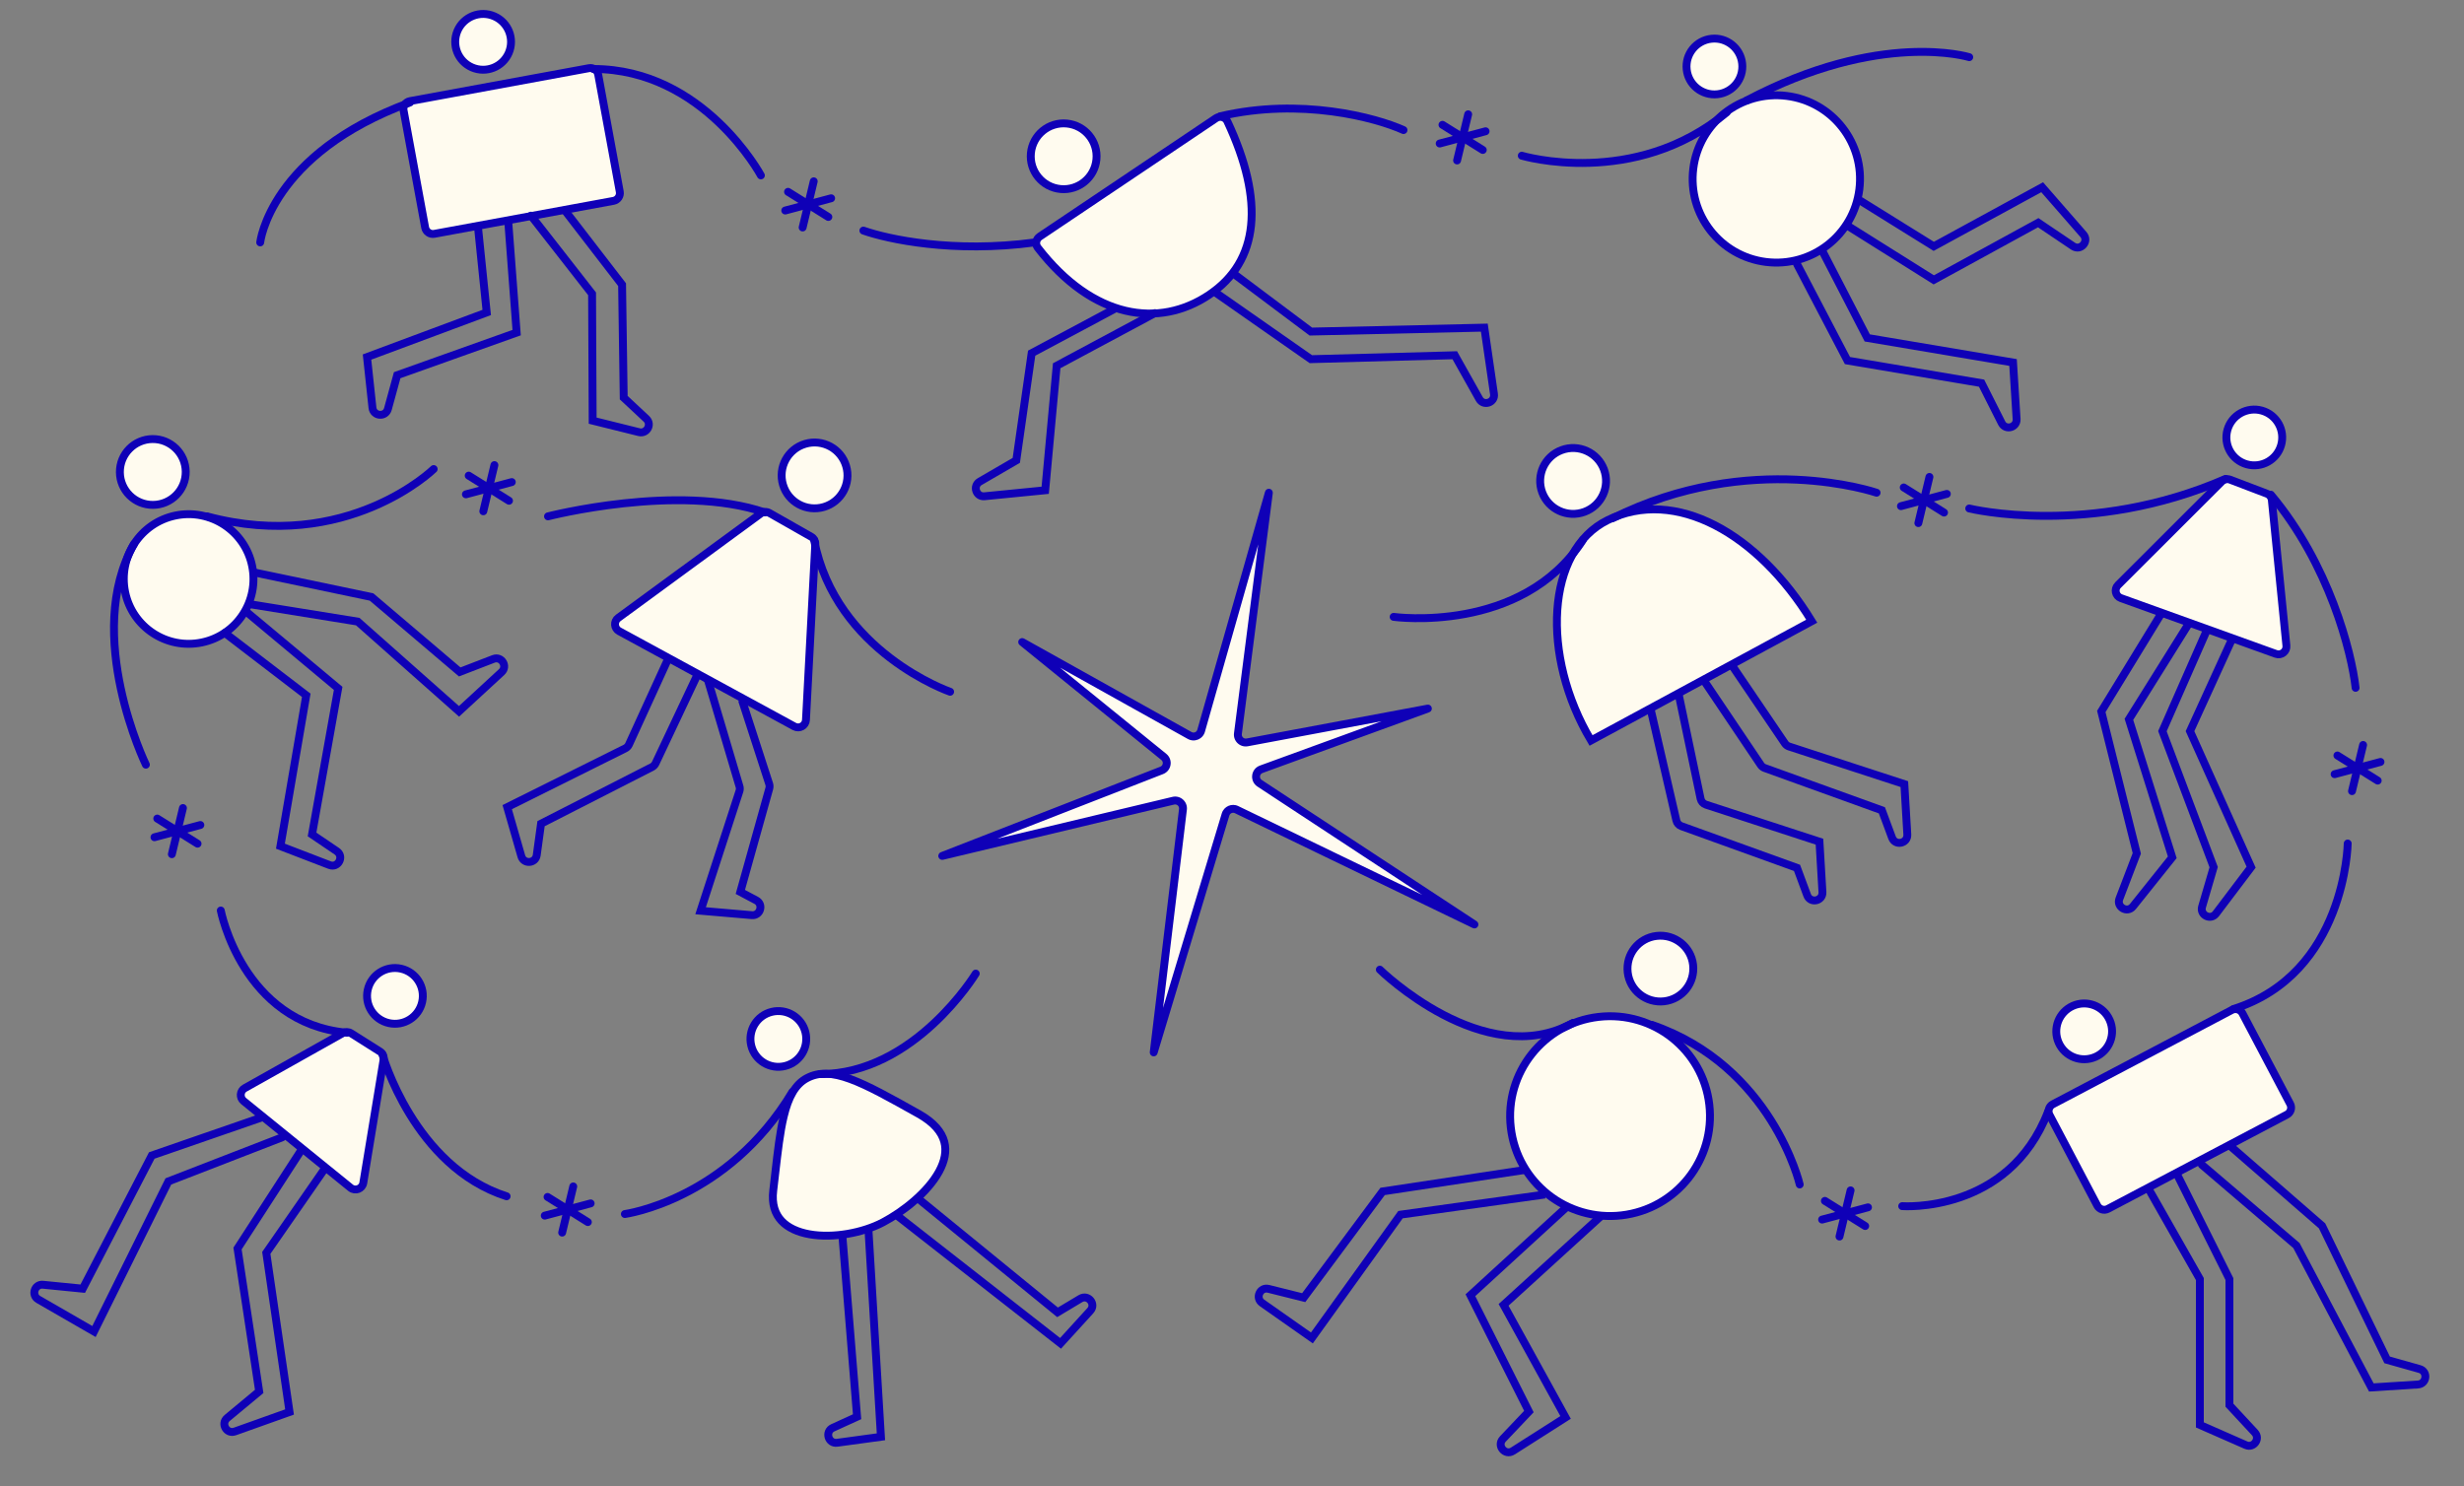 <svg xmlns="http://www.w3.org/2000/svg" xmlns:xlink="http://www.w3.org/1999/xlink" id="eOBV7rbGoXK1" shape-rendering="geometricPrecision" text-rendering="geometricPrecision" viewBox="0 0 625 377"><rect x="0" y="0" width="625" height="377" fill="#808080" stroke="none"/><style>@keyframes eOBV7rbGoXK2_to__to{0%{transform:translate(306.5px,196px);animation-timing-function:cubic-bezier(.42,0,.58,1)}50%{transform:translate(306.5px,192px);animation-timing-function:cubic-bezier(.42,0,.58,1)}}@keyframes eOBV7rbGoXK5_to__to{0%{transform:translate(548.849px,290.401px);animation-timing-function:cubic-bezier(.42,0,.58,1)}50%{transform:translate(548.849px,294.401px);animation-timing-function:cubic-bezier(.42,0,.58,1)}}@keyframes eOBV7rbGoXK7_tr__tr{0%{transform:translate(548.502px,300.5px) rotate(0deg);animation-timing-function:cubic-bezier(.42,0,.58,1)}50%{transform:translate(548.502px,300.5px) rotate(4deg);animation-timing-function:cubic-bezier(.42,0,.58,1)}}@keyframes eOBV7rbGoXK9_tr__tr{0%{transform:translate(563.061px,292.955px) rotate(0deg);animation-timing-function:cubic-bezier(.42,0,.58,1)}50%{transform:translate(563.061px,292.955px) rotate(-5deg);animation-timing-function:cubic-bezier(.42,0,.58,1)}}@keyframes eOBV7rbGoXK10_tr__tr{0%{transform:translate(519.32px,283.162px) rotate(0deg);animation-timing-function:cubic-bezier(.42,0,.58,1)}50%{transform:translate(519.32px,283.162px) rotate(4deg);animation-timing-function:cubic-bezier(.42,0,.58,1)}}@keyframes eOBV7rbGoXK11_tr__tr{0%{transform:translate(566.945px,256px) rotate(0deg);animation-timing-function:cubic-bezier(.42,0,.58,1)}50%{transform:translate(566.945px,256px) rotate(4deg);animation-timing-function:cubic-bezier(.42,0,.58,1)}}@keyframes eOBV7rbGoXK12_to__to{0%{transform:translate(468px,307.857px);animation-timing-function:cubic-bezier(.42,0,.58,1)}50%{transform:translate(468px,301.857px);animation-timing-function:cubic-bezier(.42,0,.58,1)}}@keyframes eOBV7rbGoXK16_to__to{0%{transform:translate(387.886px,302.465px);animation-timing-function:cubic-bezier(.42,0,.58,1)}50%{transform:translate(387.886px,297.988px);animation-timing-function:cubic-bezier(.42,0,.58,1)}}@keyframes eOBV7rbGoXK19_tr__tr{0%{transform:translate(386.134px,300.5px) rotate(0deg);animation-timing-function:cubic-bezier(.42,0,.58,1)}50%{transform:translate(386.134px,300.5px) rotate(5deg);animation-timing-function:cubic-bezier(.42,0,.58,1)}}@keyframes eOBV7rbGoXK20_tr__tr{0%{transform:translate(399.021px,307.856px) rotate(0deg);animation-timing-function:cubic-bezier(.42,0,.58,1)}50%{transform:translate(399.021px,307.856px) rotate(-5deg);animation-timing-function:cubic-bezier(.42,0,.58,1)}}@keyframes eOBV7rbGoXK21_tr__tr{0%{transform:translate(420.201px,260px) rotate(0deg);animation-timing-function:cubic-bezier(.42,0,.58,1)}50%{transform:translate(420.201px,260px) rotate(-5deg);animation-timing-function:cubic-bezier(.42,0,.58,1)}}@keyframes eOBV7rbGoXK22_tr__tr{0%{transform:translate(399px,260.901px) rotate(0deg);animation-timing-function:cubic-bezier(.42,0,.58,1)}50%{transform:translate(399px,260.901px) rotate(5deg);animation-timing-function:cubic-bezier(.42,0,.58,1)}}@keyframes eOBV7rbGoXK23_to__to{0%{transform:translate(217.795px,306.525px);animation-timing-function:cubic-bezier(.42,0,.58,1)}50%{transform:translate(217.795px,302.525px);animation-timing-function:cubic-bezier(.42,0,.58,1)}}@keyframes eOBV7rbGoXK26_tr__tr{0%{transform:translate(216.988px,312.713px) rotate(0deg);animation-timing-function:cubic-bezier(.42,0,.58,1)}50%{transform:translate(216.988px,312.713px) rotate(-5deg);animation-timing-function:cubic-bezier(.42,0,.58,1)}}@keyframes eOBV7rbGoXK27_tr__tr{0%{transform:translate(227.75px,305.423px) rotate(0deg);animation-timing-function:cubic-bezier(.42,0,.58,1)}50%{transform:translate(227.75px,305.423px) rotate(4deg);animation-timing-function:cubic-bezier(.42,0,.58,1)}}@keyframes eOBV7rbGoXK28_tr__tr{0%{transform:translate(201px,277px) rotate(0deg);animation-timing-function:cubic-bezier(.42,0,.58,1)}50%{transform:translate(201px,277px) rotate(-5deg);animation-timing-function:cubic-bezier(.42,0,.58,1)}}@keyframes eOBV7rbGoXK29_tr__tr{0%{transform:translate(208.977px,272.5px) rotate(0deg);animation-timing-function:cubic-bezier(.42,0,.58,1)}50%{transform:translate(208.977px,272.5px) rotate(-5deg);animation-timing-function:cubic-bezier(.42,0,.58,1)}}@keyframes eOBV7rbGoXK30_to__to{0%{transform:translate(144px,306.857px);animation-timing-function:cubic-bezier(.42,0,.58,1)}50%{transform:translate(144px,311.857px);animation-timing-function:cubic-bezier(.42,0,.58,1)}}@keyframes eOBV7rbGoXK34_to__to{0%{transform:translate(68.603px,297.145px);animation-timing-function:cubic-bezier(.42,0,.58,1)}50%{transform:translate(68.603px,293.145px);animation-timing-function:cubic-bezier(.42,0,.58,1)}}@keyframes eOBV7rbGoXK37_tr__tr{0%{transform:translate(69.46px,285.5px) rotate(0deg);animation-timing-function:cubic-bezier(.42,0,.58,1)}50%{transform:translate(69.46px,285.5px) rotate(-5deg);animation-timing-function:cubic-bezier(.42,0,.58,1)}}@keyframes eOBV7rbGoXK38_tr__tr{0%{transform:translate(79.202px,294px) rotate(0deg);animation-timing-function:cubic-bezier(.42,0,.58,1)}50%{transform:translate(79.202px,294px) rotate(-5deg);animation-timing-function:cubic-bezier(.42,0,.58,1)}}@keyframes eOBV7rbGoXK39_tr__tr{0%{transform:translate(97.333px,267px) rotate(0deg);animation-timing-function:cubic-bezier(.42,0,.58,1)}50%{transform:translate(97.333px,267px) rotate(4deg);animation-timing-function:cubic-bezier(.42,0,.58,1)}}@keyframes eOBV7rbGoXK40_tr__tr{0%{transform:translate(88.002px,262.705px) rotate(0deg);animation-timing-function:cubic-bezier(.42,0,.58,1)}50%{transform:translate(88.002px,262.705px) rotate(4deg);animation-timing-function:cubic-bezier(.42,0,.58,1)}}@keyframes eOBV7rbGoXK41_to__to{0%{transform:translate(548.502px,167.42px);animation-timing-function:cubic-bezier(.42,0,.58,1)}50%{transform:translate(548.502px,163.184px);animation-timing-function:cubic-bezier(.42,0,.58,1)}}@keyframes eOBV7rbGoXK44_tr__tr{0%{transform:translate(548.502px,156px) rotate(0deg);animation-timing-function:cubic-bezier(.42,0,.58,1)}50%{transform:translate(548.502px,156px) rotate(3deg);animation-timing-function:cubic-bezier(.42,0,.58,1)}}@keyframes eOBV7rbGoXK45_tr__tr{0%{transform:translate(563.061px,162.845px) rotate(0deg);animation-timing-function:cubic-bezier(.42,0,.58,1)}50%{transform:translate(563.061px,162.845px) rotate(-4deg);animation-timing-function:cubic-bezier(.42,0,.58,1)}}@keyframes eOBV7rbGoXK46_tr__tr{0%{transform:translate(563.061px,121px) rotate(0deg);animation-timing-function:cubic-bezier(.42,0,.58,1)}50%{transform:translate(563.061px,121px) rotate(-4deg);animation-timing-function:cubic-bezier(.42,0,.58,1)}}@keyframes eOBV7rbGoXK47_tr__tr{0%{transform:translate(576.669px,127.048px) rotate(0deg);animation-timing-function:cubic-bezier(.42,0,.58,1)}50%{transform:translate(576.669px,127.048px) rotate(-4deg);animation-timing-function:cubic-bezier(.42,0,.58,1)}}@keyframes eOBV7rbGoXK48_to__to{0%{transform:translate(598px,194.856px);animation-timing-function:cubic-bezier(.42,0,.58,1)}50%{transform:translate(598px,199.856px);animation-timing-function:cubic-bezier(.42,0,.58,1)}}@keyframes eOBV7rbGoXK52_to__to{0%{transform:translate(418.652px,169.866px);animation-timing-function:cubic-bezier(.42,0,.58,1)}50%{transform:translate(418.652px,173.582px);animation-timing-function:cubic-bezier(.42,0,.58,1)}}@keyframes eOBV7rbGoXK54_tr__tr{0%{transform:translate(422.127px,175.597px) rotate(0deg);animation-timing-function:cubic-bezier(.42,0,.58,1)}50%{transform:translate(422.127px,175.597px) rotate(4deg);animation-timing-function:cubic-bezier(.42,0,.58,1)}}@keyframes eOBV7rbGoXK55_tr__tr{0%{transform:translate(435.604px,171.872px) rotate(0deg);animation-timing-function:cubic-bezier(.42,0,.58,1)}50%{transform:translate(435.604px,171.872px) rotate(-4deg);animation-timing-function:cubic-bezier(.42,0,.58,1)}}@keyframes eOBV7rbGoXK57_tr__tr{0%{transform:translate(409.754px,130.043px) rotate(0deg);animation-timing-function:cubic-bezier(.42,0,.58,1)}50%{transform:translate(409.754px,130.043px) rotate(-4deg);animation-timing-function:cubic-bezier(.42,0,.58,1)}}@keyframes eOBV7rbGoXK58_tr__tr{0%{transform:translate(401.502px,138px) rotate(0deg);animation-timing-function:cubic-bezier(.42,0,.58,1)}50%{transform:translate(401.502px,138px) rotate(4deg);animation-timing-function:cubic-bezier(.42,0,.58,1)}}@keyframes eOBV7rbGoXK59_to__to{0%{transform:translate(45px,210.856px);animation-timing-function:cubic-bezier(.42,0,.58,1)}50%{transform:translate(45px,205.856px);animation-timing-function:cubic-bezier(.42,0,.58,1)}}@keyframes eOBV7rbGoXK63_to__to{0%{transform:translate(184.829px,171.213px);animation-timing-function:cubic-bezier(.42,0,.58,1)}50%{transform:translate(184.829px,167.972px);animation-timing-function:cubic-bezier(.42,0,.58,1)}}@keyframes eOBV7rbGoXK65_tr__tr{0%{transform:translate(186.454px,174.5px) rotate(0deg);animation-timing-function:cubic-bezier(.42,0,.58,1)}50%{transform:translate(186.454px,174.5px) rotate(-4deg);animation-timing-function:cubic-bezier(.42,0,.58,1)}}@keyframes eOBV7rbGoXK66_tr__tr{0%{transform:translate(171.752px,168.522px) rotate(0deg);animation-timing-function:cubic-bezier(.42,0,.58,1)}50%{transform:translate(171.752px,168.522px) rotate(4deg);animation-timing-function:cubic-bezier(.42,0,.58,1)}}@keyframes eOBV7rbGoXK68_tr__tr{0%{transform:translate(193.833px,128.939px) rotate(0deg);animation-timing-function:cubic-bezier(.42,0,.58,1)}50%{transform:translate(193.833px,128.939px) rotate(5deg);animation-timing-function:cubic-bezier(.42,0,.58,1)}}@keyframes eOBV7rbGoXK69_tr__tr{0%{transform:translate(206.803px,137px) rotate(0deg);animation-timing-function:cubic-bezier(.42,0,.58,1)}50%{transform:translate(206.803px,137px) rotate(-4deg);animation-timing-function:cubic-bezier(.42,0,.58,1)}}@keyframes eOBV7rbGoXK70_to__to{0%{transform:translate(488px,126.856px);animation-timing-function:cubic-bezier(.42,0,.58,1)}50%{transform:translate(488px,129.856px);animation-timing-function:cubic-bezier(.42,0,.58,1)}}@keyframes eOBV7rbGoXK74_to__to{0%{transform:translate(78.153px,165.47px);animation-timing-function:cubic-bezier(.42,0,.58,1)}50%{transform:translate(78.153px,169.144px);animation-timing-function:cubic-bezier(.42,0,.58,1)}}@keyframes eOBV7rbGoXK77_tr__tr{0%{transform:translate(57.021px,156px) rotate(0deg);animation-timing-function:cubic-bezier(.42,0,.58,1)}50%{transform:translate(57.021px,156px) rotate(4deg);animation-timing-function:cubic-bezier(.42,0,.58,1)}}@keyframes eOBV7rbGoXK78_tr__tr{0%{transform:translate(52.502px,131.5px) rotate(0deg);animation-timing-function:cubic-bezier(.42,0,.58,1)}50%{transform:translate(52.502px,131.5px) rotate(-4deg);animation-timing-function:cubic-bezier(.42,0,.58,1)}}@keyframes eOBV7rbGoXK79_tr__tr{0%{transform:translate(63.959px,150px) rotate(0deg);animation-timing-function:cubic-bezier(.42,0,.58,1)}50%{transform:translate(63.959px,150px) rotate(-4deg);animation-timing-function:cubic-bezier(.42,0,.58,1)}}@keyframes eOBV7rbGoXK80_tr__tr{0%{transform:translate(33.091px,138px) rotate(0deg);animation-timing-function:cubic-bezier(.42,0,.58,1)}50%{transform:translate(33.091px,138px) rotate(4deg);animation-timing-function:cubic-bezier(.42,0,.58,1)}}@keyframes eOBV7rbGoXK81_to__to{0%{transform:translate(124px,123.856px);animation-timing-function:cubic-bezier(.42,0,.58,1)}50%{transform:translate(124px,118.856px);animation-timing-function:cubic-bezier(.42,0,.58,1)}}@keyframes eOBV7rbGoXK85_to__to{0%{transform:translate(457.483px,58.768px);animation-timing-function:cubic-bezier(.42,0,.58,1)}50%{transform:translate(457.483px,62.67px);animation-timing-function:cubic-bezier(.42,0,.58,1)}}@keyframes eOBV7rbGoXK88_tr__tr{0%{transform:translate(459.555px,63.858px) rotate(0deg);animation-timing-function:cubic-bezier(.42,0,.58,1)}50%{transform:translate(459.555px,63.858px) rotate(3deg);animation-timing-function:cubic-bezier(.42,0,.58,1)}}@keyframes eOBV7rbGoXK89_tr__tr{0%{transform:translate(471.252px,53.851px) rotate(0deg);animation-timing-function:cubic-bezier(.42,0,.58,1)}50%{transform:translate(471.252px,53.851px) rotate(-4deg);animation-timing-function:cubic-bezier(.42,0,.58,1)}}@keyframes eOBV7rbGoXK90_tr__tr{0%{transform:translate(437.75px,29px) rotate(0deg);animation-timing-function:cubic-bezier(.42,0,.58,1)}50%{transform:translate(437.75px,29px) rotate(-4deg);animation-timing-function:cubic-bezier(.42,0,.58,1)}}@keyframes eOBV7rbGoXK91_tr__tr{0%{transform:translate(443.002px,25.5px) rotate(0deg);animation-timing-function:cubic-bezier(.42,0,.58,1)}50%{transform:translate(443.002px,25.5px) rotate(-3deg);animation-timing-function:cubic-bezier(.42,0,.58,1)}}@keyframes eOBV7rbGoXK92_to__to{0%{transform:translate(371px,34.856px);animation-timing-function:cubic-bezier(.42,0,.58,1)}50%{transform:translate(371px,30.856px);animation-timing-function:cubic-bezier(.42,0,.58,1)}}@keyframes eOBV7rbGoXK96_to__to{0%{transform:translate(298.988px,76.725px);animation-timing-function:cubic-bezier(.42,0,.58,1)}66.667%{transform:translate(298.988px,73.426px);animation-timing-function:cubic-bezier(.42,0,.58,1)}}@keyframes eOBV7rbGoXK99_tr__tr{0%{transform:translate(285.86px,80.644px) rotate(0deg);animation-timing-function:cubic-bezier(.42,0,.58,1)}50%{transform:translate(285.86px,80.644px) rotate(-3deg)}}@keyframes eOBV7rbGoXK100_tr__tr{0%{transform:translate(309.502px,71px) rotate(0deg);animation-timing-function:cubic-bezier(.42,0,.58,1)}50%{transform:translate(309.502px,71px) rotate(4deg);animation-timing-function:cubic-bezier(.42,0,.58,1)}}@keyframes eOBV7rbGoXK101_tr__tr{0%{transform:translate(262.833px,60.476px) rotate(0deg);animation-timing-function:cubic-bezier(.42,0,.58,1)}50%{transform:translate(262.833px,60.476px) rotate(-4deg);animation-timing-function:cubic-bezier(.42,0,.58,1)}}@keyframes eOBV7rbGoXK102_tr__tr{0%{transform:translate(309.502px,29px) rotate(0deg);animation-timing-function:cubic-bezier(.42,0,.58,1)}50%{transform:translate(309.502px,29px) rotate(-4deg);animation-timing-function:cubic-bezier(.42,0,.58,1)}}@keyframes eOBV7rbGoXK103_to__to{0%{transform:translate(205px,51.856px);animation-timing-function:cubic-bezier(.42,0,.58,1)}50%{transform:translate(205px,53.856px);animation-timing-function:cubic-bezier(.42,0,.58,1)}}@keyframes eOBV7rbGoXK107_to__to{0%{transform:translate(129.502px,55.509px);animation-timing-function:cubic-bezier(.42,0,.58,1)}50%{transform:translate(129.502px,58.195px);animation-timing-function:cubic-bezier(.42,0,.58,1)}}@keyframes eOBV7rbGoXK110_tr__tr{0%{transform:translate(142.594px,53.409px) rotate(0deg)}50%{transform:translate(142.594px,53.409px) rotate(-4deg)}}@keyframes eOBV7rbGoXK111_tr__tr{0%{transform:translate(125.354px,56.053px) rotate(0deg);animation-timing-function:cubic-bezier(.42,0,.58,1)}50%{transform:translate(125.354px,56.053px) rotate(3deg);animation-timing-function:cubic-bezier(.42,0,.58,1)}}@keyframes eOBV7rbGoXK112_tr__tr{0%{transform:translate(150.502px,17.601px) rotate(0deg);animation-timing-function:cubic-bezier(.42,0,.58,1)}50%{transform:translate(150.502px,17.601px) rotate(-4deg);animation-timing-function:cubic-bezier(.42,0,.58,1)}}@keyframes eOBV7rbGoXK113_tr__tr{0%{transform:translate(104.002px,26px) rotate(0deg);animation-timing-function:cubic-bezier(.42,0,.58,1)}50%{transform:translate(104.002px,26px) rotate(-4deg);animation-timing-function:cubic-bezier(.42,0,.58,1)}}#eOBV7rbGoXK2_to{animation:eOBV7rbGoXK2_to__to 3000ms linear infinite normal forwards}#eOBV7rbGoXK5_to{animation:eOBV7rbGoXK5_to__to 3000ms linear infinite normal forwards}#eOBV7rbGoXK7_tr{animation:eOBV7rbGoXK7_tr__tr 3000ms linear infinite normal forwards}#eOBV7rbGoXK9_tr{animation:eOBV7rbGoXK9_tr__tr 3000ms linear infinite normal forwards}#eOBV7rbGoXK10_tr{animation:eOBV7rbGoXK10_tr__tr 3000ms linear infinite normal forwards}#eOBV7rbGoXK11_tr{animation:eOBV7rbGoXK11_tr__tr 3000ms linear infinite normal forwards}#eOBV7rbGoXK12_to{animation:eOBV7rbGoXK12_to__to 3000ms linear infinite normal forwards}#eOBV7rbGoXK16_to{animation:eOBV7rbGoXK16_to__to 3000ms linear infinite normal forwards}#eOBV7rbGoXK19_tr{animation:eOBV7rbGoXK19_tr__tr 3000ms linear infinite normal forwards}#eOBV7rbGoXK20_tr{animation:eOBV7rbGoXK20_tr__tr 3000ms linear infinite normal forwards}#eOBV7rbGoXK21_tr{animation:eOBV7rbGoXK21_tr__tr 3000ms linear infinite normal forwards}#eOBV7rbGoXK22_tr{animation:eOBV7rbGoXK22_tr__tr 3000ms linear infinite normal forwards}#eOBV7rbGoXK23_to{animation:eOBV7rbGoXK23_to__to 3000ms linear infinite normal forwards}#eOBV7rbGoXK26_tr{animation:eOBV7rbGoXK26_tr__tr 3000ms linear infinite normal forwards}#eOBV7rbGoXK27_tr{animation:eOBV7rbGoXK27_tr__tr 3000ms linear infinite normal forwards}#eOBV7rbGoXK28_tr{animation:eOBV7rbGoXK28_tr__tr 3000ms linear infinite normal forwards}#eOBV7rbGoXK29_tr{animation:eOBV7rbGoXK29_tr__tr 3000ms linear infinite normal forwards}#eOBV7rbGoXK30_to{animation:eOBV7rbGoXK30_to__to 3000ms linear infinite normal forwards}#eOBV7rbGoXK34_to{animation:eOBV7rbGoXK34_to__to 3000ms linear infinite normal forwards}#eOBV7rbGoXK37_tr{animation:eOBV7rbGoXK37_tr__tr 3000ms linear infinite normal forwards}#eOBV7rbGoXK38_tr{animation:eOBV7rbGoXK38_tr__tr 3000ms linear infinite normal forwards}#eOBV7rbGoXK39_tr{animation:eOBV7rbGoXK39_tr__tr 3000ms linear infinite normal forwards}#eOBV7rbGoXK40_tr{animation:eOBV7rbGoXK40_tr__tr 3000ms linear infinite normal forwards}#eOBV7rbGoXK41_to{animation:eOBV7rbGoXK41_to__to 3000ms linear infinite normal forwards}#eOBV7rbGoXK44_tr{animation:eOBV7rbGoXK44_tr__tr 3000ms linear infinite normal forwards}#eOBV7rbGoXK45_tr{animation:eOBV7rbGoXK45_tr__tr 3000ms linear infinite normal forwards}#eOBV7rbGoXK46_tr{animation:eOBV7rbGoXK46_tr__tr 3000ms linear infinite normal forwards}#eOBV7rbGoXK47_tr{animation:eOBV7rbGoXK47_tr__tr 3000ms linear infinite normal forwards}#eOBV7rbGoXK48_to{animation:eOBV7rbGoXK48_to__to 3000ms linear infinite normal forwards}#eOBV7rbGoXK52_to{animation:eOBV7rbGoXK52_to__to 3000ms linear infinite normal forwards}#eOBV7rbGoXK54_tr{animation:eOBV7rbGoXK54_tr__tr 3000ms linear infinite normal forwards}#eOBV7rbGoXK55_tr{animation:eOBV7rbGoXK55_tr__tr 3000ms linear infinite normal forwards}#eOBV7rbGoXK57_tr{animation:eOBV7rbGoXK57_tr__tr 3000ms linear infinite normal forwards}#eOBV7rbGoXK58_tr{animation:eOBV7rbGoXK58_tr__tr 3000ms linear infinite normal forwards}#eOBV7rbGoXK59_to{animation:eOBV7rbGoXK59_to__to 3000ms linear infinite normal forwards}#eOBV7rbGoXK63_to{animation:eOBV7rbGoXK63_to__to 3000ms linear infinite normal forwards}#eOBV7rbGoXK65_tr{animation:eOBV7rbGoXK65_tr__tr 3000ms linear infinite normal forwards}#eOBV7rbGoXK66_tr{animation:eOBV7rbGoXK66_tr__tr 3000ms linear infinite normal forwards}#eOBV7rbGoXK68_tr{animation:eOBV7rbGoXK68_tr__tr 3000ms linear infinite normal forwards}#eOBV7rbGoXK69_tr{animation:eOBV7rbGoXK69_tr__tr 3000ms linear infinite normal forwards}#eOBV7rbGoXK70_to{animation:eOBV7rbGoXK70_to__to 3000ms linear infinite normal forwards}#eOBV7rbGoXK74_to{animation:eOBV7rbGoXK74_to__to 3000ms linear infinite normal forwards}#eOBV7rbGoXK77_tr{animation:eOBV7rbGoXK77_tr__tr 3000ms linear infinite normal forwards}#eOBV7rbGoXK78_tr{animation:eOBV7rbGoXK78_tr__tr 3000ms linear infinite normal forwards}#eOBV7rbGoXK79_tr{animation:eOBV7rbGoXK79_tr__tr 3000ms linear infinite normal forwards}#eOBV7rbGoXK80_tr{animation:eOBV7rbGoXK80_tr__tr 3000ms linear infinite normal forwards}#eOBV7rbGoXK81_to{animation:eOBV7rbGoXK81_to__to 3000ms linear infinite normal forwards}#eOBV7rbGoXK85_to{animation:eOBV7rbGoXK85_to__to 3000ms linear infinite normal forwards}#eOBV7rbGoXK88_tr{animation:eOBV7rbGoXK88_tr__tr 3000ms linear infinite normal forwards}#eOBV7rbGoXK89_tr{animation:eOBV7rbGoXK89_tr__tr 3000ms linear infinite normal forwards}#eOBV7rbGoXK90_tr{animation:eOBV7rbGoXK90_tr__tr 3000ms linear infinite normal forwards}#eOBV7rbGoXK91_tr{animation:eOBV7rbGoXK91_tr__tr 3000ms linear infinite normal forwards}#eOBV7rbGoXK92_to{animation:eOBV7rbGoXK92_to__to 3000ms linear infinite normal forwards}#eOBV7rbGoXK96_to{animation:eOBV7rbGoXK96_to__to 3000ms linear infinite normal forwards}#eOBV7rbGoXK99_tr{animation:eOBV7rbGoXK99_tr__tr 3000ms linear infinite normal forwards}#eOBV7rbGoXK100_tr{animation:eOBV7rbGoXK100_tr__tr 3000ms linear infinite normal forwards}#eOBV7rbGoXK101_tr{animation:eOBV7rbGoXK101_tr__tr 3000ms linear infinite normal forwards}#eOBV7rbGoXK102_tr{animation:eOBV7rbGoXK102_tr__tr 3000ms linear infinite normal forwards}#eOBV7rbGoXK103_to{animation:eOBV7rbGoXK103_to__to 3000ms linear infinite normal forwards}#eOBV7rbGoXK107_to{animation:eOBV7rbGoXK107_to__to 3000ms linear infinite normal forwards}#eOBV7rbGoXK110_tr{animation:eOBV7rbGoXK110_tr__tr 3000ms linear infinite normal forwards}#eOBV7rbGoXK111_tr{animation:eOBV7rbGoXK111_tr__tr 3000ms linear infinite normal forwards}#eOBV7rbGoXK112_tr{animation:eOBV7rbGoXK112_tr__tr 3000ms linear infinite normal forwards}#eOBV7rbGoXK113_tr{animation:eOBV7rbGoXK113_tr__tr 3000ms linear infinite normal forwards}</style><g id="eOBV7rbGoXK2_to" transform="translate(306.5,196)"><g id="eOBV7rbGoXK2" transform="translate(-306.5,-196)"><path id="eOBV7rbGoXK3" fill="#FFFBEF" stroke="none" stroke-width="1" d="M321.85,125L304.668,185.397C304.315,186.639,302.897,187.225,301.77,186.597L259.276,162.885L295.207,192.029C296.398,192.995,296.103,194.888,294.673,195.445L239,217.149L297.608,203.142C298.963,202.818,300.225,203.943,300.059,205.326L292.641,267L310.87,206.625C311.225,205.448,312.548,204.868,313.655,205.402L374,234.545L319.5,198.718C318.126,197.814,318.369,195.731,319.914,195.167L362.194,179.761L316.351,188.343C315.017,188.593,313.827,187.469,314,186.122L321.85,125Z"/><path id="eOBV7rbGoXK4" fill="#0F00B7" stroke="none" stroke-width="1" d="M304.668,185.397L303.706,185.124L303.706,185.124L304.668,185.397ZM321.85,125L322.842,125.127C322.909,124.608,322.564,124.126,322.052,124.02C321.539,123.915,321.032,124.223,320.889,124.726L321.85,125ZM314,186.122L313.008,185.995L314,186.122ZM316.351,188.343L316.535,189.326L316.351,188.343ZM362.194,179.761L362.536,180.701C363.025,180.523,363.296,179.999,363.158,179.497C363.021,178.995,362.521,178.682,362.01,178.778L362.194,179.761ZM319.914,195.167L320.256,196.107L319.914,195.167ZM319.5,198.718L320.049,197.882L319.5,198.718ZM374,234.545L373.565,235.446C374.039,235.675,374.61,235.496,374.87,235.038C375.13,234.58,374.989,233.999,374.549,233.709L374,234.545ZM313.655,205.402L313.22,206.303L313.22,206.303L313.655,205.402ZM310.87,206.625L311.827,206.914L310.87,206.625ZM292.641,267L291.648,266.881C291.586,267.396,291.928,267.872,292.436,267.979C292.943,268.085,293.448,267.786,293.598,267.289L292.641,267ZM300.059,205.326L299.066,205.206L299.066,205.206L300.059,205.326ZM297.608,203.142L297.841,204.114L297.608,203.142ZM239,217.149L238.637,216.218C238.147,216.408,237.889,216.946,238.046,217.448C238.203,217.95,238.721,218.244,239.232,218.122L239,217.149ZM294.673,195.445L294.31,194.514L294.31,194.514L294.673,195.445ZM295.207,192.029L295.837,191.252L295.207,192.029ZM259.276,162.885L259.763,162.011C259.31,161.759,258.739,161.894,258.448,162.324C258.157,162.754,258.243,163.334,258.646,163.661L259.276,162.885ZM301.77,186.597L301.283,187.47L301.283,187.47L301.77,186.597ZM305.63,185.671L322.812,125.274L320.889,124.726L303.706,185.124L305.63,185.671ZM320.859,124.873L313.008,185.995L314.992,186.25L322.842,125.127L320.859,124.873ZM316.535,189.326L362.378,180.744L362.01,178.778L316.167,187.36L316.535,189.326ZM361.852,178.822L319.572,194.228L320.256,196.107L362.536,180.701L361.852,178.822ZM318.951,199.553L373.451,235.381L374.549,233.709L320.049,197.882L318.951,199.553ZM374.435,233.645L314.089,204.502L313.22,206.303L373.565,235.446L374.435,233.645ZM309.913,206.336L291.683,266.711L293.598,267.289L311.827,206.914L309.913,206.336ZM293.634,267.119L301.052,205.445L299.066,205.206L291.648,266.881L293.634,267.119ZM297.376,202.169L238.768,216.177L239.232,218.122L297.841,204.114L297.376,202.169ZM239.363,218.081L295.036,196.377L294.31,194.514L238.637,216.218L239.363,218.081ZM295.837,191.252L259.906,162.108L258.646,163.661L294.577,192.805L295.837,191.252ZM258.788,163.758L301.283,187.47L302.257,185.723L259.763,162.011L258.788,163.758ZM295.036,196.377C297.181,195.541,297.624,192.702,295.837,191.252L294.577,192.805C295.173,193.289,295.025,194.235,294.31,194.514L295.036,196.377ZM301.052,205.445C301.301,203.371,299.408,201.683,297.376,202.169L297.841,204.114C298.518,203.952,299.149,204.515,299.066,205.206L301.052,205.445ZM314.089,204.502C312.429,203.7,310.446,204.571,309.913,206.336L311.827,206.914C312.005,206.326,312.666,206.035,313.22,206.303L314.089,204.502ZM319.572,194.228C317.254,195.073,316.889,198.198,318.951,199.553L320.049,197.882C319.362,197.43,319.484,196.389,320.256,196.107L319.572,194.228ZM313.008,185.995C312.748,188.015,314.534,189.7,316.535,189.326L316.167,187.36C315.5,187.485,314.905,186.923,314.992,186.25L313.008,185.995ZM303.706,185.124C303.53,185.744,302.821,186.038,302.257,185.723L301.283,187.47C302.973,188.413,305.1,187.533,305.63,185.671L303.706,185.124Z"/></g></g><g id="eOBV7rbGoXK5_to" transform="translate(548.849,290.401)"><g id="eOBV7rbGoXK5" transform="translate(-548.849,-290.401)"><circle id="eOBV7rbGoXK6" r="7.076" fill="#FFFBEF" stroke="#0F00B7" stroke-width="2" transform="matrix(0.914 -0.406 0.406 0.914 528.658 261.658)"/><g id="eOBV7rbGoXK7_tr" transform="translate(548.502,300.5) rotate(0)"><path id="eOBV7rbGoXK7" fill="none" stroke="#0F00B7" stroke-linecap="round" stroke-width="2" d="M545.5,302.5L558,324.5L558,361.5L569.664,366.621C571.652,367.493,573.411,365.019,571.934,363.429L565.5,356.5L565.5,324.5L552.5,298.5" transform="translate(-548.502,-300.5)"/></g><path id="eOBV7rbGoXK8" fill="#FFFBEF" stroke="#0F00B7" stroke-width="2" d="M520.702,280.148L566.1,256.24C567.077,255.725,568.286,256.1,568.801,257.077L580.916,280.082C581.431,281.059,581.056,282.269,580.079,282.783L534.681,306.692C533.704,307.207,532.494,306.832,531.979,305.855L519.864,282.85C519.349,281.873,519.724,280.663,520.702,280.148Z"/><g id="eOBV7rbGoXK9_tr" transform="translate(563.061,292.955) rotate(0)"><path id="eOBV7rbGoXK9" fill="none" stroke="#0F00B7" stroke-linecap="round" stroke-width="2" d="M558.5,295.5L582.5,316L601.5,352L613.325,351.245C615.57,351.102,615.906,347.935,613.741,347.324L605.5,345L589,311L566,291" transform="translate(-563.061,-292.955)"/></g><g id="eOBV7rbGoXK10_tr" transform="translate(519.32,283.162) rotate(0)"><path id="eOBV7rbGoXK10" fill="none" stroke="#0F00B7" stroke-linecap="round" stroke-width="2" d="M519.5,282C509.5,308,482.5,306,482.5,306" transform="translate(-519.32,-283.162)"/></g><g id="eOBV7rbGoXK11_tr" transform="translate(566.945,256) rotate(0)"><path id="eOBV7rbGoXK11" fill="none" stroke="#0F00B7" stroke-linecap="round" stroke-width="2" d="M566.5,256C595,247,595.5,214,595.5,214" transform="translate(-566.945,-256)"/></g></g></g><g id="eOBV7rbGoXK12_to" transform="translate(468,307.857)"><g id="eOBV7rbGoXK12" transform="translate(-468,-307.857)"><path id="eOBV7rbGoXK13" fill="none" stroke="#0F00B7" stroke-linecap="round" stroke-width="2" d="M466.594,313.713L469.405,302"/><path id="eOBV7rbGoXK14" fill="none" stroke="#0F00B7" stroke-linecap="round" stroke-width="2" d="M473.11,311.043L462.89,304.669"/><path id="eOBV7rbGoXK15" fill="none" stroke="#0F00B7" stroke-linecap="round" stroke-width="2" d="M473.819,306.303L462.181,309.409"/></g></g><g id="eOBV7rbGoXK16_to" transform="translate(387.886,302.465)"><g id="eOBV7rbGoXK16" transform="translate(-387.886,-302.465)"><circle id="eOBV7rbGoXK17" r="8.351" fill="#FFFBEF" stroke="#0F00B7" stroke-width="2" transform="matrix(0.993 -0.115 0.115 0.993 421.164 245.736)"/><circle id="eOBV7rbGoXK18" r="25.353" fill="#FFFBEF" stroke="#0F00B7" stroke-width="2" transform="matrix(0.993 -0.115 0.115 0.993 408.395 283.162)"/><g id="eOBV7rbGoXK19_tr" transform="translate(386.134,300.5) rotate(0)"><path id="eOBV7rbGoXK19" fill="none" stroke="#0F00B7" stroke-width="2" d="M387.287,296.738L350.702,302.268L330.69,329.212L321.766,326.985C319.615,326.448,318.318,329.287,320.131,330.562L332.765,339.437L355.237,308.16L391.871,303.052" transform="translate(-386.134,-300.5)"/></g><g id="eOBV7rbGoXK20_tr" transform="translate(399.021,307.856) rotate(0)"><path id="eOBV7rbGoXK20" fill="none" stroke="#0F00B7" stroke-width="2" d="M397.407,306.21L372.975,328.599L387.807,358.112L381.221,365.055C379.598,366.767,381.758,369.386,383.747,368.118L397.112,359.602L381.389,331.046L406.01,308.603" transform="translate(-399.021,-307.856)"/></g><g id="eOBV7rbGoXK21_tr" transform="translate(420.201,260) rotate(0)"><path id="eOBV7rbGoXK21" fill="none" stroke="#0F00B7" stroke-linecap="round" stroke-width="2" d="M419,260C449.5,270.5,456.5,300.5,456.5,300.5" transform="translate(-420.201,-260)"/></g><g id="eOBV7rbGoXK22_tr" transform="translate(399,260.901) rotate(0)"><path id="eOBV7rbGoXK22" fill="none" stroke="#0F00B7" stroke-linecap="round" stroke-width="2" d="M399,259.5C376.5,272,350,246,350,246" transform="translate(-399,-260.901)"/></g></g></g><g id="eOBV7rbGoXK23_to" transform="translate(217.795,306.525)"><g id="eOBV7rbGoXK23" transform="translate(-217.795,-306.525)"><circle id="eOBV7rbGoXK24" r="7.076" fill="#FFFBEF" stroke="#0F00B7" stroke-width="2" transform="matrix(0.971 -0.239 0.239 0.971 197.43 263.582)"/><path id="eOBV7rbGoXK25" fill="#FFFBEF" stroke="#0F00B7" stroke-width="2" d="M196.135,302.028L196.135,302.028C196.316,300.52,196.483,299.059,196.645,297.646C197.287,292.045,197.841,287.21,198.788,283.264C199.974,278.319,201.708,275.087,204.696,273.515C207.723,271.922,211.1,272.078,215.643,273.738C220.191,275.399,225.702,278.488,232.907,282.528L233.019,282.59C236.957,284.798,238.861,287.238,239.511,289.637C240.164,292.045,239.612,294.625,238.192,297.225C235.331,302.462,229.16,307.373,223.955,310.112C218.837,312.805,211.297,314.203,205.316,313.134C202.334,312.602,199.845,311.476,198.209,309.706C196.603,307.968,195.719,305.499,196.135,302.028Z"/><g id="eOBV7rbGoXK26_tr" transform="translate(216.988,312.713) rotate(0)"><path id="eOBV7rbGoXK26" fill="none" stroke="#0F00B7" stroke-width="2" d="M213.673,313.527L217.401,359.426L211.257,362.228C209.162,363.183,210.076,366.34,212.357,366.029L223.451,364.516L220.281,311.919" transform="translate(-216.988,-312.713)"/></g><g id="eOBV7rbGoXK27_tr" transform="translate(227.75,305.423) rotate(0)"><path id="eOBV7rbGoXK27" fill="none" stroke="#0F00B7" stroke-width="2" d="M232.573,303.822L268.25,332.94L274.043,329.471C276.019,328.288,278.1,330.832,276.549,332.534L269.007,340.81L227.499,308.351" transform="translate(-227.75,-305.423)"/></g><g id="eOBV7rbGoXK28_tr" transform="translate(201,277) rotate(0)"><path id="eOBV7rbGoXK28" fill="none" stroke="#0F00B7" stroke-linecap="round" stroke-width="2" d="M201,277C184.5,304.5,158.5,308,158.5,308" transform="translate(-201,-277)"/></g><g id="eOBV7rbGoXK29_tr" transform="translate(208.977,272.5) rotate(0)"><path id="eOBV7rbGoXK29" fill="none" stroke="#0F00B7" stroke-linecap="round" stroke-width="2" d="M208,272.5C232,272.5,247.5,247,247.5,247" transform="translate(-208.977,-272.5)"/></g></g></g><g id="eOBV7rbGoXK30_to" transform="translate(144,306.857)"><g id="eOBV7rbGoXK30" transform="translate(-144,-306.857)"><path id="eOBV7rbGoXK31" fill="none" stroke="#0F00B7" stroke-linecap="round" stroke-width="2" d="M142.594,312.713L145.405,301"/><path id="eOBV7rbGoXK32" fill="none" stroke="#0F00B7" stroke-linecap="round" stroke-width="2" d="M149.11,310.043L138.89,303.669"/><path id="eOBV7rbGoXK33" fill="none" stroke="#0F00B7" stroke-linecap="round" stroke-width="2" d="M149.819,305.303L138.181,308.409"/></g></g><g id="eOBV7rbGoXK34_to" transform="translate(68.603,297.145)"><g id="eOBV7rbGoXK34" transform="translate(-68.603,-297.145)"><circle id="eOBV7rbGoXK35" r="7.076" fill="#FFFBEF" stroke="#0F00B7" stroke-width="2" transform="matrix(0.22 -0.975 0.975 0.22 100.177 252.656)"/><path id="eOBV7rbGoXK36" fill="#FFFBEF" stroke="#0F00B7" stroke-linecap="round" stroke-width="2" d="M62.091,276.058L86.983,262.083C87.623,261.724,88.409,261.744,89.03,262.136L96.401,266.792C97.081,267.221,97.437,268.015,97.307,268.808L92.15,300.104C91.901,301.618,90.109,302.299,88.917,301.332L61.811,279.355C60.713,278.465,60.859,276.749,62.091,276.058Z"/><g id="eOBV7rbGoXK37_tr" transform="translate(69.46,285.5) rotate(0)"><path id="eOBV7rbGoXK37" fill="none" stroke="#0F00B7" stroke-linecap="round" stroke-width="2" d="M66.587,283.426L38.495,293.148L20.984,326.939L10.908,325.939C8.765,325.726,7.845,328.586,9.711,329.661L23.838,337.807L42.707,299.726L71.58,288.537" transform="translate(-69.46,-285.5)"/></g><g id="eOBV7rbGoXK38_tr" transform="translate(79.202,294) rotate(0)"><path id="eOBV7rbGoXK38" fill="none" stroke="#0F00B7" stroke-linecap="round" stroke-width="2" d="M76.342,291.9L60.25,316.745L65.743,353.005L57.634,359.74C55.914,361.169,57.477,363.913,59.583,363.163L73.442,358.223L67.548,317.859L82.022,297" transform="translate(-79.202,-294)"/></g><g id="eOBV7rbGoXK39_tr" transform="translate(97.333,267) rotate(0)"><path id="eOBV7rbGoXK39" fill="none" stroke="#0F00B7" stroke-linecap="round" stroke-width="2" d="M128.502,303.5C105.002,296,97.002,267.5,97.002,267.5" transform="translate(-97.333,-267)"/></g><g id="eOBV7rbGoXK40_tr" transform="translate(88.002,262.705) rotate(0)"><path id="eOBV7rbGoXK40" fill="none" stroke="#0F00B7" stroke-linecap="round" stroke-width="2" d="M88.002,262C61.502,259.5,56.002,231,56.002,231" transform="translate(-88.002,-262.705)"/></g></g></g><g id="eOBV7rbGoXK41_to" transform="translate(548.502,167.42)"><g id="eOBV7rbGoXK41" transform="translate(-548.502,-167.42)"><circle id="eOBV7rbGoXK42" r="7.076" fill="#FFFBEF" stroke="#0F00B7" stroke-width="2" transform="matrix(0.962 0.274 -0.274 0.962 571.807 110.982)"/><path id="eOBV7rbGoXK43" fill="#FFFBEF" stroke="#0F00B7" stroke-width="2" d="M537.234,148.441L563.558,122.149C564.115,121.592,564.947,121.414,565.683,121.695L574.982,125.238C575.69,125.508,576.185,126.154,576.26,126.908L579.951,163.811C580.098,165.274,578.668,166.39,577.284,165.891L537.97,151.738C536.59,151.241,536.196,149.477,537.234,148.441Z"/><g id="eOBV7rbGoXK44_tr" transform="translate(548.502,156) rotate(0)"><path id="eOBV7rbGoXK44" fill="none" stroke="#0F00B7" stroke-linecap="round" stroke-width="2" d="M548.002,156L533.002,180.5L542.002,216.5L537.595,228.007C536.778,230.14,539.598,231.755,541.024,229.972L551.002,217.5L540.002,182.5L555.002,158.5" transform="translate(-548.502,-156)"/></g><g id="eOBV7rbGoXK45_tr" transform="translate(563.061,162.845) rotate(0)"><path id="eOBV7rbGoXK45" fill="none" stroke="#0F00B7" stroke-linecap="round" stroke-width="2" d="M559.502,160.5L548.502,185.5L561.502,220L558.566,230.031C557.942,232.163,560.741,233.571,562.081,231.799L571.002,220L555.502,185.5L566.002,162.5" transform="translate(-563.061,-162.845)"/></g><g id="eOBV7rbGoXK46_tr" transform="translate(563.061,121) rotate(0)"><path id="eOBV7rbGoXK46" fill="none" stroke="#0F00B7" stroke-linecap="round" stroke-width="2" d="M564.502,121.5C530.002,136.5,499.502,129,499.502,129" transform="translate(-563.061,-121)"/></g><g id="eOBV7rbGoXK47_tr" transform="translate(576.669,127.048) rotate(0)"><path id="eOBV7rbGoXK47" fill="none" stroke="#0F00B7" stroke-linecap="round" stroke-width="2" d="M576.002,125.5C590.802,143.1,596.502,165.5,597.502,174.5" transform="translate(-576.669,-127.048)"/></g></g></g><g id="eOBV7rbGoXK48_to" transform="translate(598,194.856)"><g id="eOBV7rbGoXK48" transform="translate(-598,-194.856)"><path id="eOBV7rbGoXK49" fill="none" stroke="#0F00B7" stroke-linecap="round" stroke-width="2" d="M596.594,200.713L599.405,189"/><path id="eOBV7rbGoXK50" fill="none" stroke="#0F00B7" stroke-linecap="round" stroke-width="2" d="M603.11,198.043L592.89,191.669"/><path id="eOBV7rbGoXK51" fill="none" stroke="#0F00B7" stroke-linecap="round" stroke-width="2" d="M603.819,193.303L592.181,196.409"/></g></g><g id="eOBV7rbGoXK52_to" transform="translate(418.652,169.866)"><g id="eOBV7rbGoXK52" transform="translate(-418.652,-169.866)"><path id="eOBV7rbGoXK53" fill="#FFFBEF" stroke="#0F00B7" stroke-linecap="round" stroke-width="2" d="M459.555,157.596C445.884,135.249,424.91,123.543,407.795,131.96C392.169,139.645,390.759,166.372,403.567,187.861L459.555,157.596Z"/><g id="eOBV7rbGoXK54_tr" transform="translate(422.127,175.597) rotate(0)"><path id="eOBV7rbGoXK54" fill="none" stroke="#0F00B7" stroke-width="2" d="M418.705,179.999L425.216,208.165C425.369,208.827,425.847,209.366,426.486,209.596L455.817,220.185L458.396,227.14C459.195,229.295,462.403,228.621,462.268,226.327L461.513,213.54L432.7,204.136C432.02,203.914,431.51,203.345,431.363,202.645L425.686,175.597" transform="translate(-422.127,-175.597)"/></g><g id="eOBV7rbGoXK55_tr" transform="translate(435.604,171.872) rotate(0)"><path id="eOBV7rbGoXK55" fill="none" stroke="#0F00B7" stroke-width="2" d="M431.852,172.126L446.626,194.077C446.864,194.429,447.207,194.697,447.606,194.841L477.347,205.578L479.926,212.533C480.725,214.688,483.933,214.014,483.797,211.72L483.043,198.933L453.781,189.382C453.36,189.245,452.996,188.971,452.747,188.603L439.129,168.522" transform="translate(-435.604,-171.872)"/></g><circle id="eOBV7rbGoXK56" r="8.351" fill="#FFFBEF" stroke="#0F00B7" stroke-width="2" transform="matrix(0.938 -0.348 0.348 0.938 399.021 122.018)"/><g id="eOBV7rbGoXK57_tr" transform="translate(409.754,130.043) rotate(0)"><path id="eOBV7rbGoXK57" fill="none" stroke="#0F00B7" stroke-linecap="round" stroke-width="2" d="M409.002,131.5C444.002,114,476.002,125,476.002,125" transform="translate(-409.754,-130.043)"/></g><g id="eOBV7rbGoXK58_tr" transform="translate(401.502,138) rotate(0)"><path id="eOBV7rbGoXK58" fill="none" stroke="#0F00B7" stroke-linecap="round" stroke-width="2" d="M401.502,137C386.002,161,353.502,156.5,353.502,156.5" transform="translate(-401.502,-138)"/></g></g></g><g id="eOBV7rbGoXK59_to" transform="translate(45,210.856)"><g id="eOBV7rbGoXK59" transform="translate(-45,-210.856)"><path id="eOBV7rbGoXK60" fill="none" stroke="#0F00B7" stroke-linecap="round" stroke-width="2" d="M43.594,216.713L46.405,205"/><path id="eOBV7rbGoXK61" fill="none" stroke="#0F00B7" stroke-linecap="round" stroke-width="2" d="M50.11,214.043L39.89,207.669"/><path id="eOBV7rbGoXK62" fill="none" stroke="#0F00B7" stroke-linecap="round" stroke-width="2" d="M50.819,209.303L39.181,212.409"/></g></g><g id="eOBV7rbGoXK63_to" transform="translate(184.829,171.213)"><g id="eOBV7rbGoXK63" transform="translate(-184.829,-171.213)"><circle id="eOBV7rbGoXK64" r="8.351" fill="#FFFBEF" stroke="#0F00B7" stroke-width="2" transform="matrix(0.959 -0.283 0.283 0.959 206.616 120.613)"/><g id="eOBV7rbGoXK65_tr" transform="translate(186.454,174.5) rotate(0)"><path id="eOBV7rbGoXK65" fill="none" stroke="#0F00B7" stroke-width="2" d="M188.199,177.578L195.106,198.891C195.227,199.265,195.235,199.667,195.129,200.046L187.787,226.281L191.815,228.417C193.74,229.437,192.878,232.363,190.707,232.176L177.705,231.059L187.56,200.708C187.685,200.323,187.69,199.909,187.575,199.521L179.366,171.872" transform="translate(-186.454,-174.5)"/></g><g id="eOBV7rbGoXK66_tr" transform="translate(171.752,168.522) rotate(0)"><path id="eOBV7rbGoXK66" fill="none" stroke="#0F00B7" stroke-width="2" d="M169.933,166.147L159.527,188.905C159.337,189.322,159.01,189.66,158.6,189.864L128.656,204.774L132.24,217.232C132.838,219.309,135.85,219.092,136.144,216.95L137.238,208.968L165.385,194.594C165.779,194.393,166.095,194.067,166.284,193.666L177.313,170.301" transform="translate(-171.752,-168.522)"/></g><path id="eOBV7rbGoXK67" fill="#FFFBEF" stroke="#0F00B7" stroke-width="2" d="M156.821,156.757L192.983,130.27C193.618,129.804,194.468,129.755,195.153,130.144L205.79,136.188C206.449,136.562,206.84,137.276,206.8,138.033L204.436,182.647C204.358,184.116,202.775,185.001,201.483,184.298L157.047,160.127C155.759,159.427,155.638,157.624,156.821,156.757Z"/><g id="eOBV7rbGoXK68_tr" transform="translate(193.833,128.939) rotate(0)"><path id="eOBV7rbGoXK68" fill="none" stroke="#0F00B7" stroke-linecap="round" stroke-width="2" d="M194.002,130C172.002,122.5,139.002,131,139.002,131" transform="translate(-193.833,-128.939)"/></g><g id="eOBV7rbGoXK69_tr" transform="translate(206.803,137) rotate(0)"><path id="eOBV7rbGoXK69" fill="none" stroke="#0F00B7" stroke-linecap="round" stroke-width="2" d="M206.502,137C212.002,165.5,241.002,175.5,241.002,175.5" transform="translate(-206.803,-137)"/></g></g></g><g id="eOBV7rbGoXK70_to" transform="translate(488,126.856)"><g id="eOBV7rbGoXK70" transform="translate(-488,-126.856)"><path id="eOBV7rbGoXK71" fill="none" stroke="#0F00B7" stroke-linecap="round" stroke-width="2" d="M486.594,132.713L489.405,121"/><path id="eOBV7rbGoXK72" fill="none" stroke="#0F00B7" stroke-linecap="round" stroke-width="2" d="M493.11,130.043L482.89,123.669"/><path id="eOBV7rbGoXK73" fill="none" stroke="#0F00B7" stroke-linecap="round" stroke-width="2" d="M493.819,125.303L482.181,128.409"/></g></g><g id="eOBV7rbGoXK74_to" transform="translate(78.153,165.47)"><g id="eOBV7rbGoXK74" transform="translate(-78.153,-165.47)"><circle id="eOBV7rbGoXK75" r="16.45" fill="#FFFBEF" stroke="#0F00B7" stroke-width="2" transform="matrix(0.979 -0.202 0.202 0.979 47.848 146.893)"/><circle id="eOBV7rbGoXK76" r="8.351" fill="#FFFBEF" stroke="#0F00B7" stroke-width="2" transform="matrix(1 -0.008 0.008 1 38.759 119.74)"/><g id="eOBV7rbGoXK77_tr" transform="translate(57.021,156) rotate(0)"><path id="eOBV7rbGoXK77" fill="none" stroke="#0F00B7" stroke-linecap="round" stroke-width="2" d="M57.021,160.572L77.683,176.396L71.129,214.673L83.577,219.465C85.798,220.32,87.387,217.275,85.416,215.942L79.151,211.703L85.774,174.644L62.679,155.362" transform="translate(-57.021,-156)"/></g><g id="eOBV7rbGoXK78_tr" transform="translate(52.502,131.5) rotate(0)"><path id="eOBV7rbGoXK78" fill="none" stroke="#0F00B7" stroke-linecap="round" stroke-width="2" d="M52.502,131C88.002,140.5,110.002,119,110.002,119" transform="translate(-52.502,-131.5)"/></g><g id="eOBV7rbGoXK79_tr" transform="translate(63.959,150) rotate(0)"><path id="eOBV7rbGoXK79" fill="none" stroke="#0F00B7" stroke-linecap="round" stroke-width="2" d="M63.514,153.305L90.739,157.699L116.431,180.469L127.23,170.512C128.852,169.017,127.213,166.382,125.155,167.176L116.612,170.47L94.253,151.462L64.461,145.221" transform="translate(-63.959,-150)"/></g><g id="eOBV7rbGoXK80_tr" transform="translate(33.091,138) rotate(0)"><path id="eOBV7rbGoXK80" fill="none" stroke="#0F00B7" stroke-linecap="round" stroke-width="2" d="M34.004,138C21.003,161,37.003,194,37.003,194" transform="translate(-33.091,-138)"/></g></g></g><g id="eOBV7rbGoXK81_to" transform="translate(124,123.856)"><g id="eOBV7rbGoXK81" transform="translate(-124,-123.856)"><path id="eOBV7rbGoXK82" fill="none" stroke="#0F00B7" stroke-linecap="round" stroke-width="2" d="M122.594,129.713L125.405,118"/><path id="eOBV7rbGoXK83" fill="none" stroke="#0F00B7" stroke-linecap="round" stroke-width="2" d="M129.11,127.043L118.89,120.669"/><path id="eOBV7rbGoXK84" fill="none" stroke="#0F00B7" stroke-linecap="round" stroke-width="2" d="M129.819,122.303L118.181,125.409"/></g></g><g id="eOBV7rbGoXK85_to" transform="translate(457.483,58.768)"><g id="eOBV7rbGoXK85" transform="translate(-457.483,-58.768)"><circle id="eOBV7rbGoXK86" r="7.076" fill="#FFFBEF" stroke="#0F00B7" stroke-width="2" transform="matrix(0.995 -0.104 0.104 0.995 434.871 16.869)"/><circle id="eOBV7rbGoXK87" r="21.233" fill="#FFFBEF" stroke="#0F00B7" stroke-width="2" transform="matrix(0.992 0.123 -0.123 0.992 450.57 45.396)"/><g id="eOBV7rbGoXK88_tr" transform="translate(459.555,63.858) rotate(0)"><path id="eOBV7rbGoXK88" fill="none" stroke="#0F00B7" stroke-linecap="round" stroke-width="2" d="M455.832,67.023L468.611,91.474L502.631,97.21L507.735,107.334C508.715,109.276,511.654,108.479,511.517,106.308L510.614,91.964L473.636,85.73L462.169,63.514" transform="translate(-459.555,-63.858)"/></g><g id="eOBV7rbGoXK89_tr" transform="translate(471.252,53.851) rotate(0)"><path id="eOBV7rbGoXK89" fill="none" stroke="#0F00B7" stroke-linecap="round" stroke-width="2" d="M469.002,57.5L490.502,71L517.002,56.5L525.825,62.45C527.766,63.759,529.989,61.241,528.45,59.478L518.002,47.5L490.502,62.5L472.002,51" transform="translate(-471.252,-53.851)"/></g><g id="eOBV7rbGoXK90_tr" transform="translate(437.75,29) rotate(0)"><path id="eOBV7rbGoXK90" fill="none" stroke="#0F00B7" stroke-linecap="round" stroke-width="2" d="M438.002,28.5C414.502,48,386.002,39.5,386.002,39.5" transform="translate(-437.75,-29)"/></g><g id="eOBV7rbGoXK91_tr" transform="translate(443.002,25.5) rotate(0)"><path id="eOBV7rbGoXK91" fill="none" stroke="#0F00B7" stroke-linecap="round" stroke-width="2" d="M443.002,25.5C477.002,7.5,499.502,14.5,499.502,14.5" transform="translate(-443.002,-25.5)"/></g></g></g><g id="eOBV7rbGoXK92_to" transform="translate(371,34.856)"><g id="eOBV7rbGoXK92" transform="translate(-371,-34.856)"><path id="eOBV7rbGoXK93" fill="none" stroke="#0F00B7" stroke-linecap="round" stroke-width="2" d="M369.594,40.712L372.405,29"/><path id="eOBV7rbGoXK94" fill="none" stroke="#0F00B7" stroke-linecap="round" stroke-width="2" d="M376.11,38.043L365.89,31.669"/><path id="eOBV7rbGoXK95" fill="none" stroke="#0F00B7" stroke-linecap="round" stroke-width="2" d="M376.819,33.303L365.181,36.409"/></g></g><g id="eOBV7rbGoXK96_to" transform="translate(298.988,76.725)"><g id="eOBV7rbGoXK96" transform="translate(-298.988,-76.725)"><circle id="eOBV7rbGoXK97" r="8.351" fill="#FFFBEF" stroke="#0F00B7" stroke-width="2" transform="matrix(-0.995 -0.096 -0.096 0.995 269.801 39.649)"/><path id="eOBV7rbGoXK98" fill="#FFFBEF" stroke="#0F00B7" stroke-linecap="round" stroke-width="2" d="M311.316,30.774C320.819,51.035,319.401,66.264,306.699,74.795C293.952,83.356,277.222,80.937,263.235,62.845C262.542,61.948,262.772,60.658,263.713,60.026L308.432,29.992C309.435,29.319,310.803,29.681,311.316,30.774Z"/><g id="eOBV7rbGoXK99_tr" transform="translate(285.86,80.644) rotate(0)"><path id="eOBV7rbGoXK99" fill="none" stroke="#0F00B7" stroke-linecap="round" stroke-width="2" d="M282.513,78.475L261.682,89.598L257.785,116.8L248.518,122.18C246.659,123.26,247.579,126.111,249.719,125.9L265.118,124.381L268.032,92.788L292.951,79.437" transform="translate(-285.86,-80.644)"/></g><g id="eOBV7rbGoXK100_tr" transform="translate(309.502,71) rotate(0)"><path id="eOBV7rbGoXK100" fill="none" stroke="#0F00B7" stroke-linecap="round" stroke-width="2" d="M308.002,74L332.502,91.121L369.002,90.121L375.226,101.216C376.311,103.15,379.269,102.144,378.95,99.95L376.502,83.121L332.502,84.121L313.002,69.5" transform="translate(-309.502,-71)"/></g><g id="eOBV7rbGoXK101_tr" transform="translate(262.833,60.476) rotate(0)"><path id="eOBV7rbGoXK101" fill="none" stroke="#0F00B7" stroke-linecap="round" stroke-width="2" d="M262.502,61.5C241.702,64.3,225.169,60.667,219.002,58.5" transform="translate(-262.833,-60.476)"/></g><g id="eOBV7rbGoXK102_tr" transform="translate(309.502,29) rotate(0)"><path id="eOBV7rbGoXK102" fill="none" stroke="#0F00B7" stroke-linecap="round" stroke-width="2" d="M309.502,29.5C329.902,24.7,349.002,29.833,356.002,33" transform="translate(-309.502,-29)"/></g></g></g><g id="eOBV7rbGoXK103_to" transform="translate(205,51.856)"><g id="eOBV7rbGoXK103" transform="translate(-205,-51.856)"><path id="eOBV7rbGoXK104" fill="none" stroke="#0F00B7" stroke-linecap="round" stroke-width="2" d="M203.594,57.712L206.405,46"/><path id="eOBV7rbGoXK105" fill="none" stroke="#0F00B7" stroke-linecap="round" stroke-width="2" d="M210.11,55.043L199.89,48.669"/><path id="eOBV7rbGoXK106" fill="none" stroke="#0F00B7" stroke-linecap="round" stroke-width="2" d="M210.819,50.303L199.181,53.409"/></g></g><g id="eOBV7rbGoXK107_to" transform="translate(129.502,55.509)"><g id="eOBV7rbGoXK107" transform="translate(-129.502,-55.509)"><circle id="eOBV7rbGoXK108" r="7.076" fill="#FFFBEF" stroke="#0F00B7" stroke-width="2" transform="matrix(0.397 -0.918 0.918 0.397 122.548 10.616)"/><path id="eOBV7rbGoXK109" fill="#FFFBEF" stroke="#0F00B7" stroke-width="2" d="M103.97,25.657L149.404,17.295C150.49,17.095,151.533,17.814,151.733,18.9L157.206,48.634C157.406,49.72,156.687,50.763,155.601,50.963L110.166,59.325C109.08,59.525,108.037,58.806,107.837,57.72L102.365,27.986C102.165,26.9,102.883,25.857,103.97,25.657Z"/><g id="eOBV7rbGoXK110_tr" transform="translate(142.594,53.409) rotate(0)"><path id="eOBV7rbGoXK110" fill="none" stroke="#0F00B7" stroke-linecap="round" stroke-width="2" d="M143.64,53.851L157.791,72.216L158.208,100.889L163.935,106.236C165.443,107.644,164.09,110.137,162.088,109.639L150.332,106.719L150.182,74.541L134.695,54.71" transform="translate(-142.594,-53.409)"/></g><g id="eOBV7rbGoXK111_tr" transform="translate(125.354,56.053) rotate(0)"><path id="eOBV7rbGoXK111" fill="none" stroke="#0F00B7" stroke-linecap="round" stroke-width="2" d="M121.27,57.889L123.456,79.272L93.096,90.581L94.476,103.448C94.712,105.644,97.81,105.894,98.394,103.763L100.744,95.19L131.051,84.385L128.904,56.053" transform="translate(-125.354,-56.053)"/></g><g id="eOBV7rbGoXK112_tr" transform="translate(150.502,17.601) rotate(0)"><path id="eOBV7rbGoXK112" fill="none" stroke="#0F00B7" stroke-linecap="round" stroke-width="2" d="M150.502,17.5C178.502,17.5,193.002,44.5,193.002,44.5" transform="translate(-150.502,-17.601)"/></g><g id="eOBV7rbGoXK113_tr" transform="translate(104.002,26) rotate(0)"><path id="eOBV7rbGoXK113" fill="none" stroke="#0F00B7" stroke-linecap="round" stroke-width="2" d="M104.002,26C68.502,39,66.002,61.5,66.002,61.5" transform="translate(-104.002,-26)"/></g></g></g></svg>